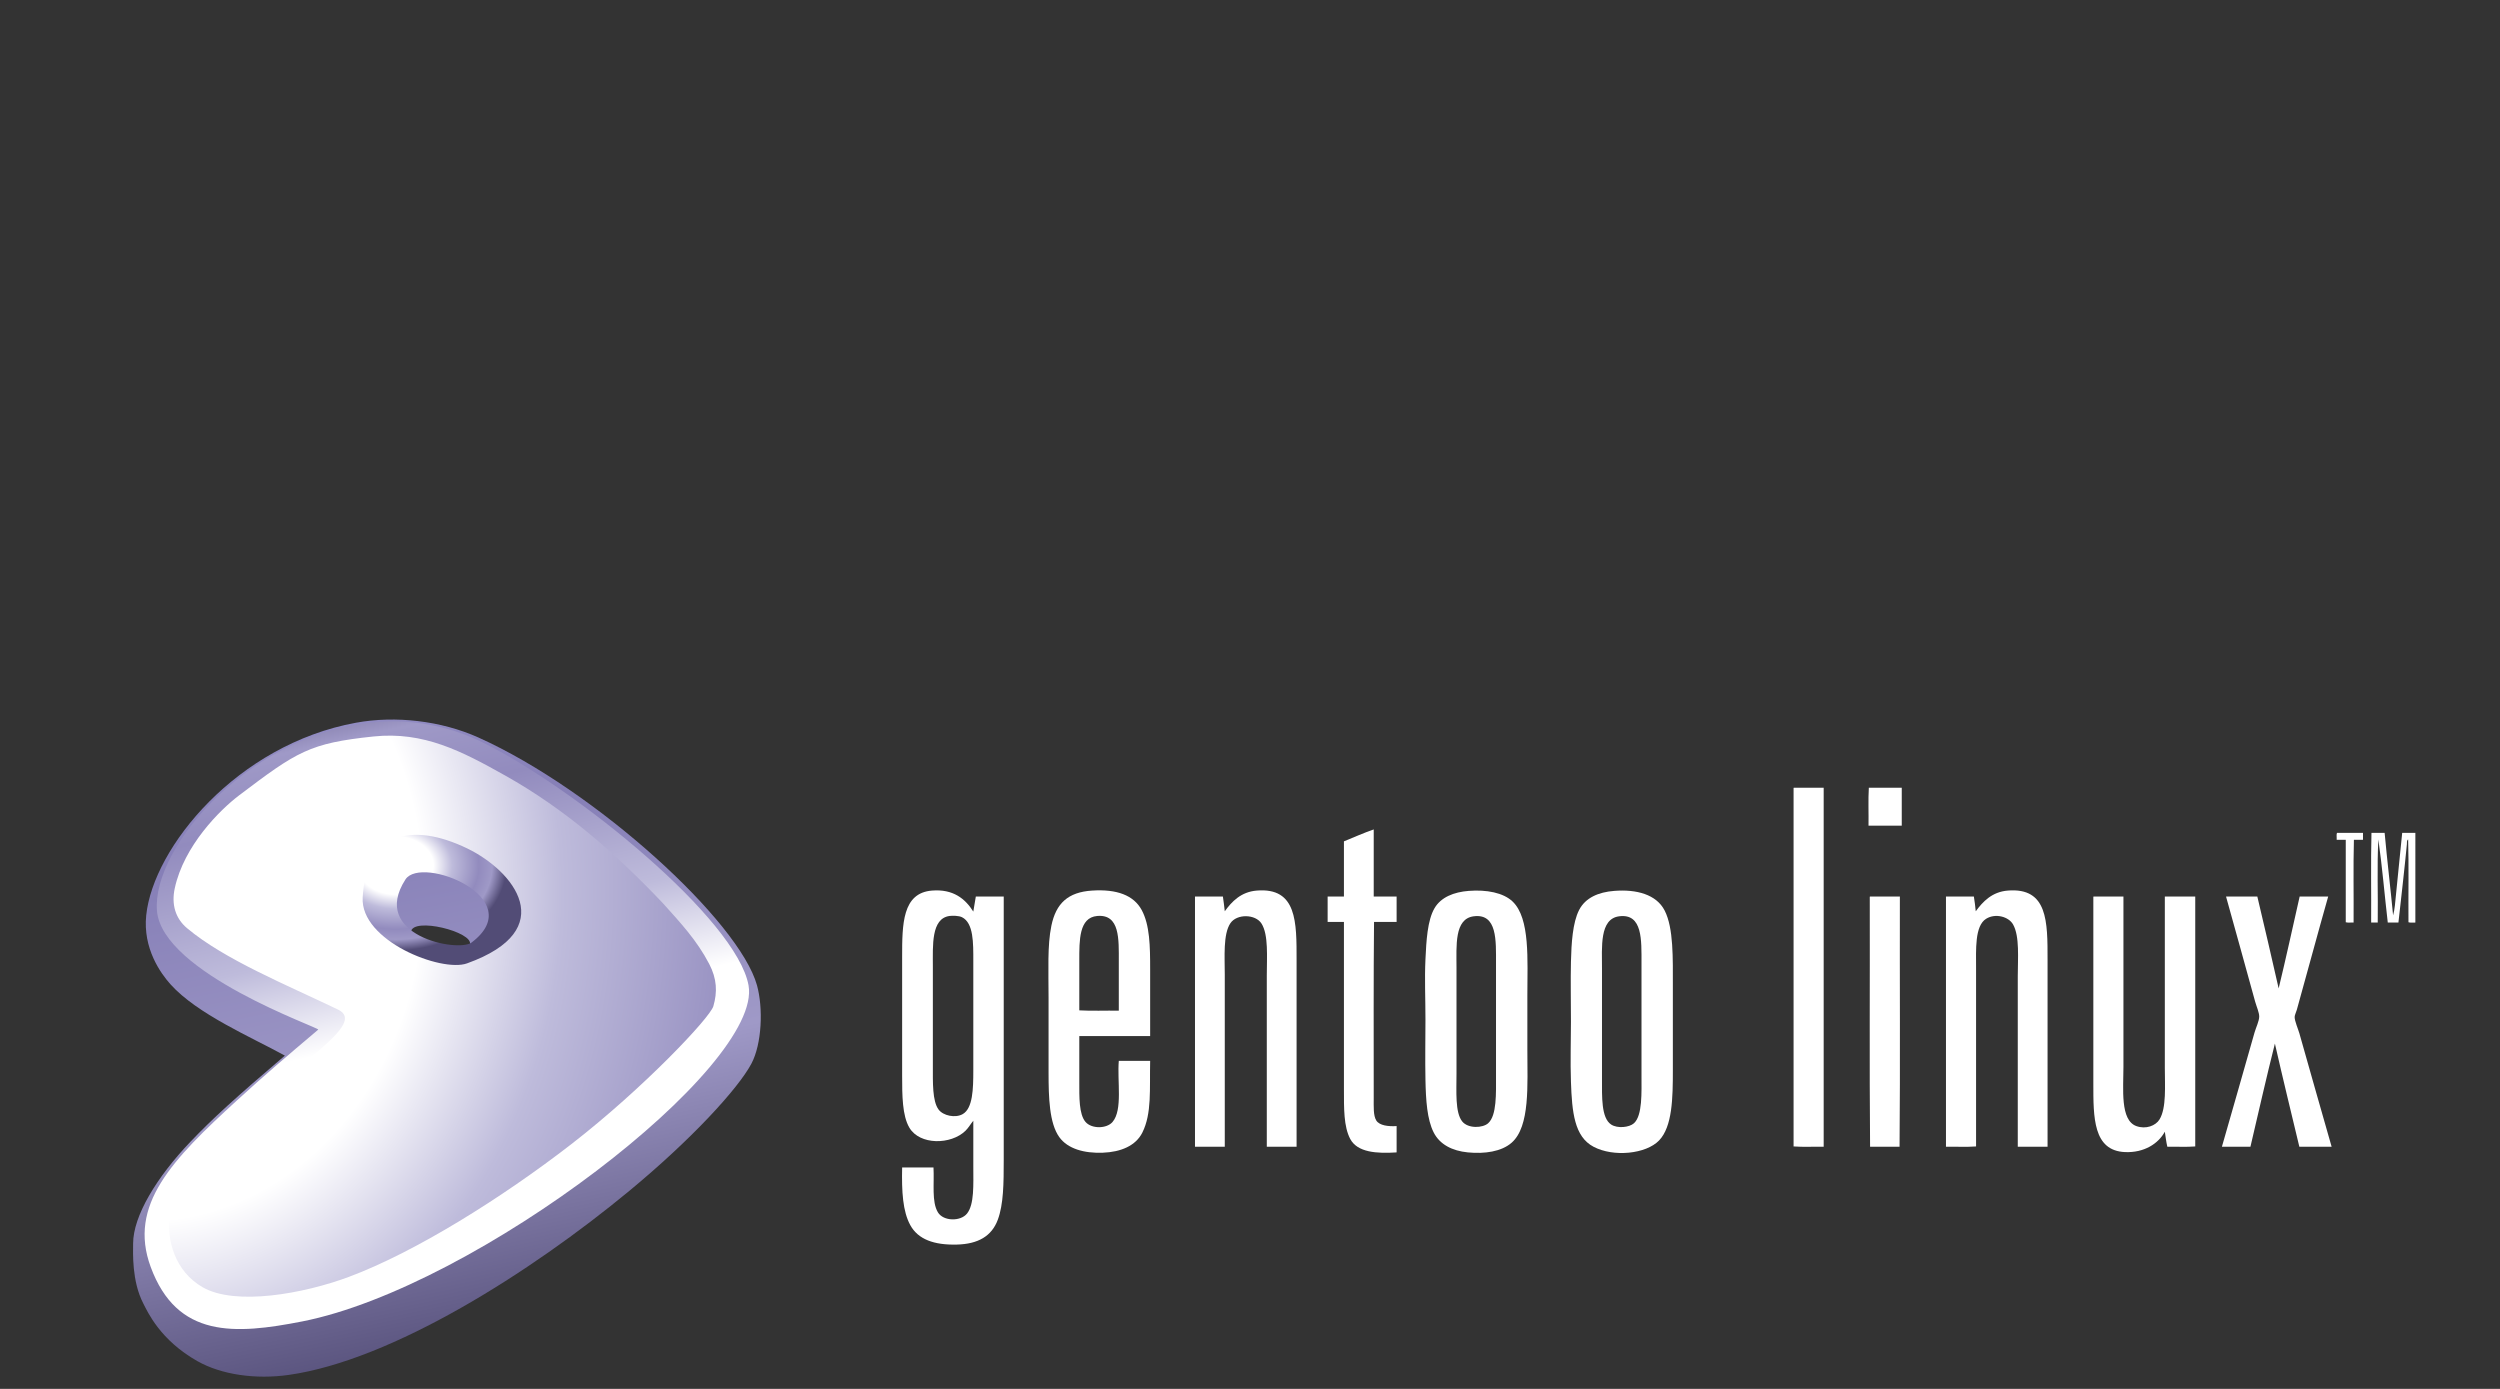 <?xml version="1.0" encoding="UTF-8" standalone="no"?>
<!-- Generator: Adobe Illustrator 19.2.0, SVG Export Plug-In . SVG Version: 6.00 Build 0)  -->

<svg
   xmlns:dc="http://purl.org/dc/elements/1.1/"
   xmlns:cc="http://creativecommons.org/ns#"
   xmlns:rdf="http://www.w3.org/1999/02/22-rdf-syntax-ns#"
   xmlns:svg="http://www.w3.org/2000/svg"
   xmlns="http://www.w3.org/2000/svg"
   xmlns:sodipodi="http://sodipodi.sourceforge.net/DTD/sodipodi-0.dtd"
   xmlns:inkscape="http://www.inkscape.org/namespaces/inkscape"
   version="1.1"
   id="Layer_1"
   x="0px"
   y="0px"
   viewBox="0 0 144 80"
   xml:space="preserve"
   sodipodi:docname="gentoo.svg"
   width="144"
   height="80"
   inkscape:version="0.92pre1 r"><rect x="0" y="0" width="144" height="80" fill="#333333" stroke="none"/><defs
     id="defs8353"><linearGradient
       gradientTransform="matrix(137.32,719.201,-719.201,137.32,-12.766,-459.807)"
       gradientUnits="userSpaceOnUse"
       y2="0"
       x2="1"
       y1="0"
       x1="0"
       id="_Linear1"><stop
         id="stop9052"
         style="stop-color:#fff;stop-opacity:1"
         offset="0%" /><stop
         id="stop9054"
         style="stop-color:#fff;stop-opacity:1"
         offset="34%" /><stop
         id="stop9056"
         style="stop-color:#bebdf3;stop-opacity:1"
         offset="51%" /><stop
         id="stop9058"
         style="stop-color:#867fb7;stop-opacity:1"
         offset="75%" /><stop
         id="stop9060"
         style="stop-color:#9f99c7;stop-opacity:1"
         offset="87%" /><stop
         id="stop9062"
         style="stop-color:#524c76;stop-opacity:1"
         offset="100%" /></linearGradient><linearGradient
       gradientTransform="matrix(-41.478,-185.977,185.977,-41.478,156.163,202.263)"
       gradientUnits="userSpaceOnUse"
       y2="0"
       x2="1"
       y1="0"
       x1="0"
       id="_Linear2"><stop
         id="stop9065"
         style="stop-color:#fff;stop-opacity:1"
         offset="0%" /><stop
         id="stop9067"
         style="stop-color:#fff;stop-opacity:1"
         offset="34%" /><stop
         id="stop9069"
         style="stop-color:#bebbdb;stop-opacity:1"
         offset="51%" /><stop
         id="stop9071"
         style="stop-color:#928bbe;stop-opacity:1"
         offset="75%" /><stop
         id="stop9073"
         style="stop-color:#9f99c7;stop-opacity:1"
         offset="87%" /><stop
         id="stop9075"
         style="stop-color:#524c76;stop-opacity:1"
         offset="100%" /></linearGradient><radialGradient
       gradientTransform="matrix(36.913,0,0,28.293,107.505,89.201)"
       gradientUnits="userSpaceOnUse"
       r="1"
       cy="0"
       cx="0"
       id="_Radial3"><stop
         id="stop9078"
         style="stop-color:#fff;stop-opacity:1"
         offset="0%" /><stop
         id="stop9080"
         style="stop-color:#fff;stop-opacity:1"
         offset="34%" /><stop
         id="stop9082"
         style="stop-color:#bebbdb;stop-opacity:1"
         offset="51%" /><stop
         id="stop9084"
         style="stop-color:#928bbe;stop-opacity:1"
         offset="75%" /><stop
         id="stop9086"
         style="stop-color:#9f99c7;stop-opacity:1"
         offset="87%" /><stop
         id="stop9088"
         style="stop-color:#524c76;stop-opacity:1"
         offset="100%" /></radialGradient><radialGradient
       gradientTransform="matrix(-5.06,321.086,-273.845,-4.312,23.522,98.255)"
       gradientUnits="userSpaceOnUse"
       r="1"
       cy="0"
       cx="0"
       id="_Radial4"><stop
         id="stop9091"
         style="stop-color:#fff;stop-opacity:1"
         offset="0%" /><stop
         id="stop9093"
         style="stop-color:#fff;stop-opacity:1"
         offset="34%" /><stop
         id="stop9095"
         style="stop-color:#bebbdb;stop-opacity:1"
         offset="51%" /><stop
         id="stop9097"
         style="stop-color:#928bbe;stop-opacity:1"
         offset="75%" /><stop
         id="stop9099"
         style="stop-color:#9f99c7;stop-opacity:1"
         offset="87%" /><stop
         id="stop9101"
         style="stop-color:#524c76;stop-opacity:1"
         offset="100%" /></radialGradient></defs><sodipodi:namedview
     pagecolor="#4075b1"
     bordercolor="#666666"
     borderopacity="1"
     objecttolerance="10"
     gridtolerance="10"
     guidetolerance="10"
     inkscape:pageopacity="0"
     inkscape:pageshadow="2"
     inkscape:window-width="2560"
     inkscape:window-height="1403"
     id="namedview8351"
     showgrid="false"
     inkscape:zoom="2.8284271"
     inkscape:cx="183.1818"
     inkscape:cy="89.418467"
     inkscape:window-x="2560"
     inkscape:window-y="0"
     inkscape:window-maximized="1"
     inkscape:current-layer="g9162"
     showguides="true"
     inkscape:guide-bbox="true"><sodipodi:guide
       position="122,14"
       orientation="0,1"
       id="guide5972"
       inkscape:locked="false" /><inkscape:grid
       type="xygrid"
       id="grid5974" /></sodipodi:namedview><style
     type="text/css"
     id="style8326">
	.st0{fill:#EA5B0C;}
	.st1{fill:#4A4A49;}
</style><g
     style="clip-rule:evenodd;fill-rule:evenodd;stroke-width:5.79;stroke-linejoin:round;stroke-miterlimit:1.414"
     id="g9162"
     transform="matrix(0.173,0,0,0.173,8.444,34.421)"><g
       style="fill:#ffffff;stroke-width:5.79"
       id="g9043"
       transform="translate(-24.565)"><path
         inkscape:connector-curvature="0"
         d="m 573.027,63.308 h 9.919 v 119.537 c -3.306,-0.07 -6.889,0.137 -10.023,-0.106 V 63.621 c -0.009,-0.148 -0.016,-0.295 0.104,-0.313"
         style="fill:#ffffff;stroke-width:5.79"
         id="path9015" /><path
         inkscape:connector-curvature="0"
         d="m 597.979,63.308 h 10.962 V 75.94 h -11.066 c 0.07,-4.176 -0.139,-8.631 0.104,-12.632"
         style="fill:#ffffff;stroke-width:5.79"
         id="path9017" /><path
         inkscape:connector-curvature="0"
         d="m 433.134,99.534 h 7.621 v 8.457 h -7.517 c -0.19,18.5 -0.103,39.166 -0.104,58.566 0,2.94 -0.167,5.871 0.836,7.518 1.055,1.734 4.119,2.06 6.785,1.88 v 8.768 c -6.579,0.421 -13.056,0.039 -15.45,-4.489 -2.175,-4.111 -2.089,-10.202 -2.089,-16.496 v -55.747 h -5.428 v -8.457 h 5.428 V 81.16 c 3.239,-1.321 6.785,-2.891 9.918,-3.968 z"
         style="fill:#ffffff;stroke-width:5.79"
         id="path9019" /><path
         inkscape:connector-curvature="0"
         d="m 753.846,78.341 h 8.665 v 2.296 h -3.027 c -0.244,8.978 -0.035,18.408 -0.104,27.563 -0.844,-0.062 -1.937,0.126 -2.61,-0.105 V 80.637 h -3.028 c 0.068,-0.731 -0.138,-1.738 0.104,-2.296"
         style="fill:#ffffff;stroke-width:5.79"
         id="path9021" /><path
         inkscape:connector-curvature="0"
         d="m 765.33,78.341 h 4.385 c 0.842,9.249 1.934,18.249 2.818,27.457 0.583,-2.126 0.697,-4.434 0.94,-6.682 0.741,-6.884 1.345,-13.929 2.088,-20.775 h 4.385 V 108.2 c -0.742,-0.058 -1.725,0.123 -2.297,-0.105 -0.069,-9.154 0.138,-18.584 -0.105,-27.561 -0.53,0.298 -0.373,1.111 -0.417,1.566 -0.82,8.504 -1.876,17.63 -2.819,26.1 h -3.549 c -1.062,-9.205 -1.857,-18.677 -3.133,-27.666 -0.484,8.786 -0.071,18.475 -0.208,27.666 h -2.192 c 0.069,-9.919 -0.14,-20.116 0.104,-29.859"
         style="fill:#ffffff;stroke-width:5.79"
         id="path9023" /><path
         inkscape:connector-curvature="0"
         d="m 286.35,122.814 v 32.99 c 0,5.719 -0.184,11.772 1.879,14.617 1.527,2.103 5.589,2.944 8.039,1.565 3.394,-1.909 3.549,-8.371 3.549,-14.617 v -36.434 c 0,-5.936 0.115,-12.569 -3.759,-14.512 -1.06,-0.531 -3.178,-0.556 -4.175,-0.415 -6.132,0.86 -5.533,9.838 -5.533,16.806 m 13.467,-18.271 c 0.322,-1.626 0.507,-3.39 0.836,-5.009 h 9.291 v 87.694 c 0,7.791 -0.058,14.763 -1.984,19.942 -2.011,5.407 -6.517,8.074 -13.676,8.246 -7.469,0.179 -12.841,-1.693 -15.451,-6.472 -2.511,-4.596 -2.891,-11.123 -2.714,-19.21 h 10.44 c 0.29,5.488 -0.647,11.396 1.462,14.93 1.807,3.03 7.566,3.108 9.708,0.416 2.448,-3.074 2.088,-9.592 2.088,-15.659 v -15.242 c -0.979,1.191 -1.603,2.357 -2.61,3.341 -4.817,4.703 -15.231,4.841 -18.687,-1.044 -2.355,-4.009 -2.401,-10.682 -2.401,-17.331 v -39.462 c 0,-11.007 0.072,-21.328 9.918,-22.133 7.047,-0.576 11.073,2.693 13.78,6.993"
         style="fill:#ffffff;stroke-width:5.79"
         id="path9025" /><path
         inkscape:connector-curvature="0"
         d="m 348.258,121.143 c 0,-7.34 0.416,-15.811 -7.203,-15.135 -6.049,0.533 -5.951,8.058 -5.951,14.822 v 16.601 c 4.176,0.243 8.804,0.034 13.154,0.104 z m 10.44,24.848 h -23.594 v 15.346 c 0,4.836 -0.143,10.687 2.087,13.259 2.037,2.347 7.034,2.277 8.979,0 3.449,-4.041 1.512,-13.619 2.088,-20.358 h 10.44 c -0.217,9.403 0.608,17.507 -2.61,23.908 -2.202,4.38 -7.154,6.456 -13.154,6.682 -6.137,0.229 -11.678,-1.256 -14.511,-5.22 -3.297,-4.613 -3.55,-13.199 -3.55,-21.402 v -24.953 c 0,-8.961 -0.431,-17.435 0.94,-24.01 1.543,-7.409 5.482,-11.175 13.572,-11.693 8.245,-0.527 13.826,1.56 16.494,6.472 2.704,4.978 2.819,12.08 2.819,19.627 z"
         style="fill:#ffffff;stroke-width:5.79"
         id="path9027" /><path
         inkscape:connector-curvature="0"
         d="m 407.452,182.844 h -9.918 v -57.106 c 0,-5.984 0.619,-13.488 -1.775,-17.227 -2.008,-3.137 -8.162,-3.291 -10.335,-0.104 -2.48,3.637 -1.88,11.303 -1.88,17.226 v 57.211 h -9.918 v -83.31 h 9.292 c 0.245,1.6 0.439,3.25 0.626,4.906 2.324,-3.221 5.391,-6.46 10.649,-6.89 13.435,-1.097 13.259,10.566 13.259,23.176 z"
         style="fill:#ffffff;stroke-width:5.79"
         id="path9029" /><path
         inkscape:connector-curvature="0"
         d="m 460.695,123.232 c 0,10.886 0,24.414 0,35.287 0,5.941 -0.492,12.86 1.879,15.869 1.958,2.481 6.857,2.25 8.665,0.625 2.906,-2.61 2.61,-9.946 2.61,-15.973 0,-12.689 0.001,-24.053 0,-37.164 0,-7.626 0.47,-16.766 -7.412,-15.765 -6.494,0.823 -5.742,9.771 -5.742,17.121 m 4.071,-25.578 c 5.931,-0.464 11.53,0.596 14.616,3.549 5.873,5.62 4.907,19.476 4.907,31.217 0.001,6.141 0,12.297 0,18.06 0.001,11.839 0.934,25.581 -5.221,31.006 -3.385,2.985 -9.033,3.795 -14.615,3.236 -5.188,-0.518 -9.336,-2.619 -11.379,-6.68 -2.169,-4.315 -2.58,-10.632 -2.715,-17.436 -0.143,-7.27 0,-13.285 0,-20.043 0,-7.247 -0.316,-13.472 0,-20.149 0.285,-6.006 0.634,-12.946 3.029,-17.017 2.139,-3.639 6.406,-5.354 11.378,-5.743"
         style="fill:#ffffff;stroke-width:5.79"
         id="path9031" /><path
         inkscape:connector-curvature="0"
         d="m 509.136,123.755 v 36.434 c 0,5.998 -0.274,13.044 3.027,15.242 2.127,1.417 6.105,0.972 7.621,-0.417 2.851,-2.61 2.506,-10.157 2.506,-16.077 -10e-4,-12.475 0,-24.193 0,-37.166 -10e-4,-7.677 0.41,-16.654 -7.412,-15.659 -6.623,0.839 -5.742,10.235 -5.742,17.643 m 4.071,-26.101 c 7.415,-0.579 14.047,1.159 16.809,6.578 2.97,5.829 2.714,15.851 2.714,25.264 10e-4,9.575 0,18.499 0,27.873 10e-4,9.199 -0.147,18.771 -4.593,23.387 -4.34,4.503 -15.133,5.618 -21.819,2.088 -6.39,-3.375 -7.168,-11.501 -7.517,-21.611 -0.244,-7.055 0,-13.255 0,-19.941 0,-6.805 -0.151,-13.781 0,-20.043 0.146,-6.139 0.558,-13.015 2.714,-17.227 2.097,-4.095 6.452,-5.958 11.692,-6.368"
         style="fill:#ffffff;stroke-width:5.79"
         id="path9033" /><path
         inkscape:connector-curvature="0"
         d="m 657.486,182.844 h -9.918 c 10e-4,-18.346 -10e-4,-37.662 0,-56.69 0,-5.993 0.677,-13.366 -1.565,-17.328 -1.468,-2.597 -5.872,-3.822 -8.98,-1.88 -3.815,2.386 -3.339,10.276 -3.339,16.495 v 59.298 c -3.133,0.243 -6.716,0.035 -10.022,0.105 v -83.31 h 9.29 c 0.272,1.573 0.452,3.236 0.626,4.906 2.349,-3.195 5.394,-6.46 10.65,-6.89 13.372,-1.093 13.258,10.381 13.258,23.071 10e-4,20.397 0,43.105 0,62.223"
         style="fill:#ffffff;stroke-width:5.79"
         id="path9035" /><path
         inkscape:connector-curvature="0"
         d="m 598.396,99.534 h 9.918 c -0.07,27.736 0.14,55.747 -0.104,83.31 h -9.814 c -0.244,-27.456 -0.034,-55.366 -0.104,-82.997 -0.009,-0.148 -0.018,-0.294 0.104,-0.313"
         style="fill:#ffffff;stroke-width:5.79"
         id="path9037" /><path
         inkscape:connector-curvature="0"
         d="m 672.832,99.534 h 9.919 c 0.002,17.894 -0.002,37.717 0,56.688 0,7.36 -1.14,17.744 4.279,19.733 3.185,1.166 6.451,-0.116 7.727,-2.194 2.359,-3.844 1.774,-11.261 1.774,-17.226 -10e-4,-19.007 0.002,-38.493 0,-57.001 h 10.126 v 83.205 c -2.888,0.243 -6.227,0.035 -9.291,0.105 -0.375,-1.573 -0.577,-3.321 -0.835,-5.011 -2.139,3.971 -6.888,7.06 -13.259,6.786 -10.625,-0.459 -10.545,-11.528 -10.544,-22.864 0.002,-20.539 -0.002,-41.962 0,-61.908 -0.009,-0.148 -0.018,-0.294 0.104,-0.313"
         style="fill:#ffffff;stroke-width:5.79"
         id="path9039" /><path
         inkscape:connector-curvature="0"
         d="m 716.994,99.534 h 10.334 c 2.417,10.145 4.773,20.352 7.1,30.588 2.451,-10.077 4.67,-20.385 6.995,-30.588 h 9.5 c -3.514,12.367 -6.88,24.96 -10.439,37.689 -0.242,0.86 -0.719,1.771 -0.731,2.399 -0.028,1.307 1.179,4.081 1.566,5.429 3.619,12.62 7.127,25.314 10.752,37.793 h -10.752 c -2.735,-11.428 -5.515,-22.812 -8.143,-34.348 -2.843,11.323 -5.461,22.867 -8.144,34.348 h -9.499 c 3.635,-12.486 7.165,-25.186 10.856,-38.001 0.505,-1.753 1.545,-3.822 1.567,-5.325 0.017,-1.353 -0.913,-3.403 -1.358,-5.011 -3.205,-11.569 -6.396,-23.236 -9.604,-34.66 0.021,-0.18 -0.178,-0.271 0,-0.313"
         style="fill:#ffffff;stroke-width:5.79"
         id="path9041" /></g><g
       style="stroke-width:5.79"
       id="g5680"
       transform="translate(-24.565)"><path
         inkscape:connector-curvature="0"
         id="path2973"
         d="m 20.077,215.07 c 0.024,-9.23 7.87,-22.116 19.019,-33.822 7.45,-7.824 15.016,-14.691 31.511,-28.755 -11.41,-6.26 -29.154,-13.813 -38.058,-23.705 -3.294,-3.661 -9.266,-11.953 -8.107,-23.032 2.36,-22.58 30.231,-56.848 69.846,-64.092 13.181,-2.411 28.315,-0.671 40.771,4.929 39.075,17.567 86.863,61.211 92.743,82.522 2.069,7.5 1.671,19.457 -1.896,26.12 -4.422,8.259 -19.73,25.033 -40.673,42.342 -32.862,27.159 -78.911,56.321 -113.295,61.229 -11.111,1.585 -22.462,-0.069 -30.427,-4.563 C 29.047,247.21 24.91,237.821 23.456,235.007 19.589,227.523 20.069,218.043 20.077,215.07 Z m 92.485,-103.696 c 0.424,-5.233 20.945,-0.023 19.648,4.121 -1.368,4.372 -20.135,1.883 -19.648,-4.121 z"
         style="fill:url(#_Linear1);stroke-width:5.79" /><g
         style="stroke-width:5.79"
         id="mid"><path
           inkscape:connector-curvature="0"
           id="path2975"
           d="m 81.713,143.846 c -10.799,9.118 -17.979,15.265 -26.98,23.492 -21.677,19.812 -36.405,34.893 -28.812,55.508 8.76,23.78 27.961,22.574 50.478,18.154 58.04,-11.447 153.446,-84.794 148.583,-111.885 -3.935,-21.922 -57.237,-65.504 -88.796,-81.013 -9.86,-4.845 -21.222,-7.351 -32.619,-6.814 -43.396,2.048 -77.285,41.557 -75.554,62.964 1.684,20.827 54.321,38.973 53.7,39.594 z M 75.199,71.142 c -13.058,14.528 -4.709,42.636 16.945,57.957 25.339,17.927 66.372,21.173 74.538,7.347 15.231,-25.787 -1.399,-53.055 -26.223,-65.218 -24.531,-12.02 -57.121,-9.142 -65.26,-0.086 z"
           style="fill:url(#_Linear2);stroke-width:5.79" /><path
           inkscape:connector-curvature="0"
           id="path4976"
           d="m 119.731,128.489 c 18.331,2.548 34.133,-4.793 36.604,-22.895 1.882,-13.789 -19.222,-28.855 -31.91,-32.33 -10.595,-2.902 -33.598,0.83 -35.149,20.869 -1.612,20.832 19.765,32.871 30.455,34.356 z m -8.978,-34.647 c -12.047,18.664 17.493,24.402 22.015,20.998 19.498,-14.674 -16.707,-29.221 -22.015,-20.998 z"
           style="fill:url(#_Radial3);stroke-width:5.79" /></g><path
         inkscape:connector-curvature="0"
         id="path2977"
         d="m 100.069,46.247 c -21.311,2.246 -25.392,4.988 -44.698,19.595 -6.47,4.895 -18.379,16.807 -21.43,30.938 -1.163,5.382 0.211,10.028 4.087,13.286 12.411,10.435 33.184,18.9 50.226,27.083 4.991,2.397 1.686,6.743 -6.363,13.712 -20.312,17.584 -47.773,38.989 -49.69,55.299 -0.904,7.686 1.727,18.13 11.056,23.475 10.898,6.243 33.52,2.168 48.626,-3.457 22.074,-8.22 51.07,-26.361 74.09,-44.193 23.938,-18.544 46.196,-42.096 47.297,-45.938 1.352,-4.717 1.217,-9.074 -1.392,-14.083 -4.097,-7.866 -9.575,-13.712 -15.457,-20.254 C 180.639,85.072 163.942,70.453 143.964,59.25 129.537,51.159 116.844,44.479 100.069,46.247 Z m 31.304,37.3 c 15.396,7.444 31.206,26.995 -0.137,38.248 -8.523,3.06 -35.554,-7.515 -34.726,-21.946 1.206,-21.319 16.064,-25.39 34.863,-16.302 z"
         style="fill:url(#_Radial4);stroke-width:5.79" /></g></g></svg>